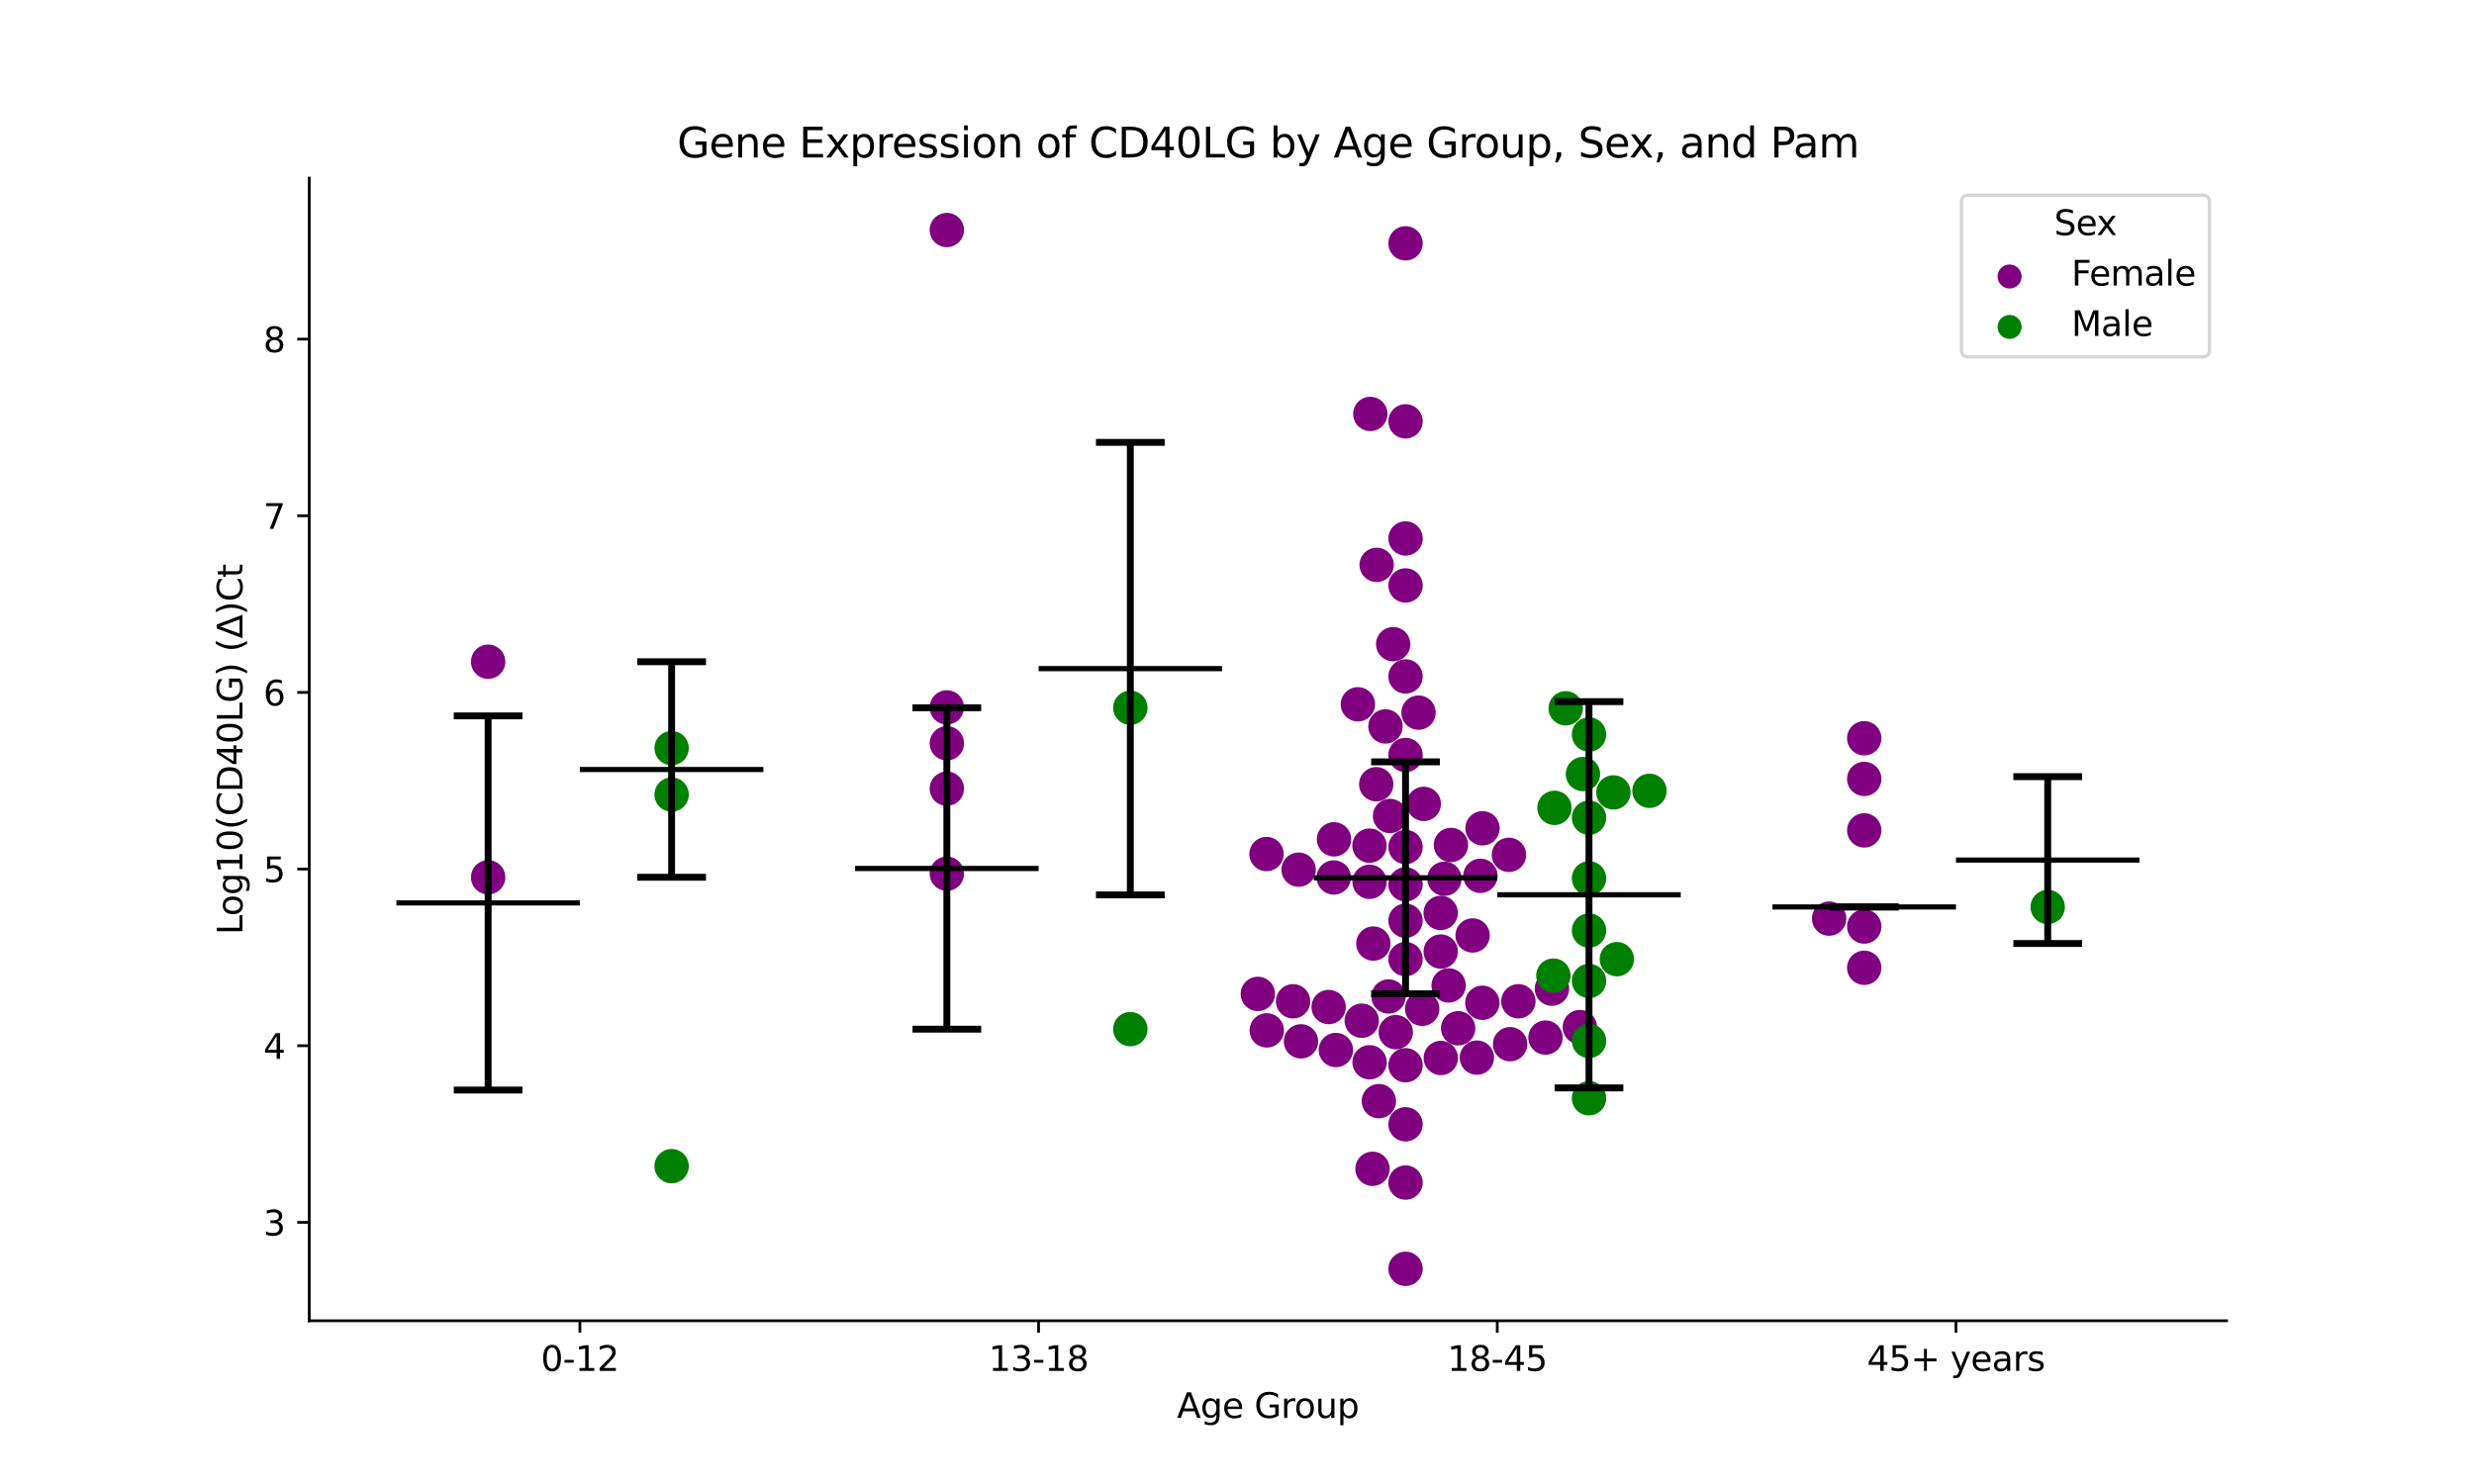 <?xml version="1.0" encoding="utf-8" standalone="no"?>
<!DOCTYPE svg PUBLIC "-//W3C//DTD SVG 1.1//EN"
  "http://www.w3.org/Graphics/SVG/1.1/DTD/svg11.dtd">
<svg xmlns:xlink="http://www.w3.org/1999/xlink" width="720pt" height="432pt" viewBox="0 0 720 432" xmlns="http://www.w3.org/2000/svg" version="1.1">
 <defs>
  <style type="text/css">*{stroke-linejoin: round; stroke-linecap: butt}</style>
 </defs>
 <g id="figure_1">
  <g id="patch_1">
   <path d="M 0 432 
L 720 432 
L 720 0 
L 0 0 
z
" style="fill: #ffffff"/>
  </g>
  <g id="axes_1">
   <g id="patch_2">
    <path d="M 90 384.48 
L 648 384.48 
L 648 51.84 
L 90 51.84 
z
" style="fill: #ffffff"/>
   </g>
   <g id="PathCollection_1">
    <defs>
     <path id="C0_0_5f1a76d418" d="M 0 5 
C 1.326 5 2.598 4.473 3.536 3.536 
C 4.473 2.598 5 1.326 5 -0 
C 5 -1.326 4.473 -2.598 3.536 -3.536 
C 2.598 -4.473 1.326 -5 0 -5 
C -1.326 -5 -2.598 -4.473 -3.536 -3.536 
C -4.473 -2.598 -5 -1.326 -5 0 
C -5 1.326 -4.473 2.598 -3.536 3.536 
C -2.598 4.473 -1.326 5 0 5 
z
"/>
    </defs>
    <g clip-path="url(#p6e85961700)">
     <use xlink:href="#C0_0_5f1a76d418" x="142.062" y="192.63" style="fill: #800080"/>
    </g>
    <g clip-path="url(#p6e85961700)">
     <use xlink:href="#C0_0_5f1a76d418" x="142.062" y="255.381" style="fill: #800080"/>
    </g>
   </g>
   <g id="PathCollection_2">
    <defs>
     <path id="C1_0_29e6df5279" d="M 0 5 
C 1.326 5 2.598 4.473 3.536 3.536 
C 4.473 2.598 5 1.326 5 -0 
C 5 -1.326 4.473 -2.598 3.536 -3.536 
C 2.598 -4.473 1.326 -5 0 -5 
C -1.326 -5 -2.598 -4.473 -3.536 -3.536 
C -4.473 -2.598 -5 -1.326 -5 0 
C -5 1.326 -4.473 2.598 -3.536 3.536 
C -2.598 4.473 -1.326 5 0 5 
z
"/>
    </defs>
    <g clip-path="url(#p6e85961700)">
     <use xlink:href="#C1_0_29e6df5279" x="195.459" y="231.299" style="fill: #008000"/>
    </g>
    <g clip-path="url(#p6e85961700)">
     <use xlink:href="#C1_0_29e6df5279" x="195.459" y="217.782" style="fill: #008000"/>
    </g>
    <g clip-path="url(#p6e85961700)">
     <use xlink:href="#C1_0_29e6df5279" x="195.459" y="339.473" style="fill: #008000"/>
    </g>
   </g>
   <g id="PathCollection_3">
    <defs>
     <path id="C2_0_8ad16d6d60" d="M 0 5 
C 1.326 5 2.598 4.473 3.536 3.536 
C 4.473 2.598 5 1.326 5 -0 
C 5 -1.326 4.473 -2.598 3.536 -3.536 
C 2.598 -4.473 1.326 -5 0 -5 
C -1.326 -5 -2.598 -4.473 -3.536 -3.536 
C -4.473 -2.598 -5 -1.326 -5 0 
C -5 1.326 -4.473 2.598 -3.536 3.536 
C -2.598 4.473 -1.326 5 0 5 
z
"/>
    </defs>
    <g clip-path="url(#p6e85961700)">
     <use xlink:href="#C2_0_8ad16d6d60" x="275.555" y="254.341" style="fill: #800080"/>
    </g>
    <g clip-path="url(#p6e85961700)">
     <use xlink:href="#C2_0_8ad16d6d60" x="275.555" y="66.96" style="fill: #800080"/>
    </g>
    <g clip-path="url(#p6e85961700)">
     <use xlink:href="#C2_0_8ad16d6d60" x="275.555" y="229.586" style="fill: #800080"/>
    </g>
    <g clip-path="url(#p6e85961700)">
     <use xlink:href="#C2_0_8ad16d6d60" x="275.555" y="205.928" style="fill: #800080"/>
    </g>
    <g clip-path="url(#p6e85961700)">
     <use xlink:href="#C2_0_8ad16d6d60" x="275.555" y="216.376" style="fill: #800080"/>
    </g>
   </g>
   <g id="PathCollection_4">
    <defs>
     <path id="C3_0_963f8a1f25" d="M 0 5 
C 1.326 5 2.598 4.473 3.536 3.536 
C 4.473 2.598 5 1.326 5 -0 
C 5 -1.326 4.473 -2.598 3.536 -3.536 
C 2.598 -4.473 1.326 -5 0 -5 
C -1.326 -5 -2.598 -4.473 -3.536 -3.536 
C -4.473 -2.598 -5 -1.326 -5 0 
C -5 1.326 -4.473 2.598 -3.536 3.536 
C -2.598 4.473 -1.326 5 0 5 
z
"/>
    </defs>
    <g clip-path="url(#p6e85961700)">
     <use xlink:href="#C3_0_963f8a1f25" x="328.952" y="299.59" style="fill: #008000"/>
    </g>
    <g clip-path="url(#p6e85961700)">
     <use xlink:href="#C3_0_963f8a1f25" x="328.952" y="206.039" style="fill: #008000"/>
    </g>
   </g>
   <g id="PathCollection_5">
    <defs>
     <path id="C4_0_b03c6817f3" d="M 0 5 
C 1.326 5 2.598 4.473 3.536 3.536 
C 4.473 2.598 5 1.326 5 -0 
C 5 -1.326 4.473 -2.598 3.536 -3.536 
C 2.598 -4.473 1.326 -5 0 -5 
C -1.326 -5 -2.598 -4.473 -3.536 -3.536 
C -4.473 -2.598 -5 -1.326 -5 0 
C -5 1.326 -4.473 2.598 -3.536 3.536 
C -2.598 4.473 -1.326 5 0 5 
z
"/>
    </defs>
    <g clip-path="url(#p6e85961700)">
     <use xlink:href="#C4_0_b03c6817f3" x="419.293" y="277.003" style="fill: #800080"/>
    </g>
    <g clip-path="url(#p6e85961700)">
     <use xlink:href="#C4_0_b03c6817f3" x="441.888" y="291.477" style="fill: #800080"/>
    </g>
    <g clip-path="url(#p6e85961700)">
     <use xlink:href="#C4_0_b03c6817f3" x="398.577" y="256.7" style="fill: #800080"/>
    </g>
    <g clip-path="url(#p6e85961700)">
     <use xlink:href="#C4_0_b03c6817f3" x="376.318" y="291.479" style="fill: #800080"/>
    </g>
    <g clip-path="url(#p6e85961700)">
     <use xlink:href="#C4_0_b03c6817f3" x="409.048" y="268.018" style="fill: #800080"/>
    </g>
    <g clip-path="url(#p6e85961700)">
     <use xlink:href="#C4_0_b03c6817f3" x="400.522" y="228.295" style="fill: #800080"/>
    </g>
    <g clip-path="url(#p6e85961700)">
     <use xlink:href="#C4_0_b03c6817f3" x="419.275" y="265.752" style="fill: #800080"/>
    </g>
    <g clip-path="url(#p6e85961700)">
     <use xlink:href="#C4_0_b03c6817f3" x="368.586" y="248.611" style="fill: #800080"/>
    </g>
    <g clip-path="url(#p6e85961700)">
     <use xlink:href="#C4_0_b03c6817f3" x="409.048" y="257.443" style="fill: #800080"/>
    </g>
    <g clip-path="url(#p6e85961700)">
     <use xlink:href="#C4_0_b03c6817f3" x="386.67" y="293.153" style="fill: #800080"/>
    </g>
    <g clip-path="url(#p6e85961700)">
     <use xlink:href="#C4_0_b03c6817f3" x="409.048" y="70.84" style="fill: #800080"/>
    </g>
    <g clip-path="url(#p6e85961700)">
     <use xlink:href="#C4_0_b03c6817f3" x="398.556" y="246.165" style="fill: #800080"/>
    </g>
    <g clip-path="url(#p6e85961700)">
     <use xlink:href="#C4_0_b03c6817f3" x="405.454" y="187.521" style="fill: #800080"/>
    </g>
    <g clip-path="url(#p6e85961700)">
     <use xlink:href="#C4_0_b03c6817f3" x="403.214" y="211.469" style="fill: #800080"/>
    </g>
    <g clip-path="url(#p6e85961700)">
     <use xlink:href="#C4_0_b03c6817f3" x="430.832" y="254.962" style="fill: #800080"/>
    </g>
    <g clip-path="url(#p6e85961700)">
     <use xlink:href="#C4_0_b03c6817f3" x="409.048" y="196.917" style="fill: #800080"/>
    </g>
    <g clip-path="url(#p6e85961700)">
     <use xlink:href="#C4_0_b03c6817f3" x="377.935" y="253.162" style="fill: #800080"/>
    </g>
    <g clip-path="url(#p6e85961700)">
     <use xlink:href="#C4_0_b03c6817f3" x="395.186" y="205.023" style="fill: #800080"/>
    </g>
    <g clip-path="url(#p6e85961700)">
     <use xlink:href="#C4_0_b03c6817f3" x="431.449" y="241.121" style="fill: #800080"/>
    </g>
    <g clip-path="url(#p6e85961700)">
     <use xlink:href="#C4_0_b03c6817f3" x="388.235" y="244.328" style="fill: #800080"/>
    </g>
    <g clip-path="url(#p6e85961700)">
     <use xlink:href="#C4_0_b03c6817f3" x="422.267" y="245.971" style="fill: #800080"/>
    </g>
    <g clip-path="url(#p6e85961700)">
     <use xlink:href="#C4_0_b03c6817f3" x="409.048" y="170.431" style="fill: #800080"/>
    </g>
    <g clip-path="url(#p6e85961700)">
     <use xlink:href="#C4_0_b03c6817f3" x="409.048" y="156.743" style="fill: #800080"/>
    </g>
    <g clip-path="url(#p6e85961700)">
     <use xlink:href="#C4_0_b03c6817f3" x="409.048" y="279.195" style="fill: #800080"/>
    </g>
    <g clip-path="url(#p6e85961700)">
     <use xlink:href="#C4_0_b03c6817f3" x="451.655" y="287.806" style="fill: #800080"/>
    </g>
    <g clip-path="url(#p6e85961700)">
     <use xlink:href="#C4_0_b03c6817f3" x="409.048" y="122.658" style="fill: #800080"/>
    </g>
    <g clip-path="url(#p6e85961700)">
     <use xlink:href="#C4_0_b03c6817f3" x="400.644" y="164.436" style="fill: #800080"/>
    </g>
    <g clip-path="url(#p6e85961700)">
     <use xlink:href="#C4_0_b03c6817f3" x="398.796" y="120.497" style="fill: #800080"/>
    </g>
    <g clip-path="url(#p6e85961700)">
     <use xlink:href="#C4_0_b03c6817f3" x="399.679" y="274.679" style="fill: #800080"/>
    </g>
    <g clip-path="url(#p6e85961700)">
     <use xlink:href="#C4_0_b03c6817f3" x="428.566" y="272.313" style="fill: #800080"/>
    </g>
    <g clip-path="url(#p6e85961700)">
     <use xlink:href="#C4_0_b03c6817f3" x="366.063" y="289.332" style="fill: #800080"/>
    </g>
    <g clip-path="url(#p6e85961700)">
     <use xlink:href="#C4_0_b03c6817f3" x="398.587" y="309.23" style="fill: #800080"/>
    </g>
    <g clip-path="url(#p6e85961700)">
     <use xlink:href="#C4_0_b03c6817f3" x="388.775" y="305.669" style="fill: #800080"/>
    </g>
    <g clip-path="url(#p6e85961700)">
     <use xlink:href="#C4_0_b03c6817f3" x="414.36" y="234.015" style="fill: #800080"/>
    </g>
    <g clip-path="url(#p6e85961700)">
     <use xlink:href="#C4_0_b03c6817f3" x="431.398" y="291.91" style="fill: #800080"/>
    </g>
    <g clip-path="url(#p6e85961700)">
     <use xlink:href="#C4_0_b03c6817f3" x="439.477" y="303.971" style="fill: #800080"/>
    </g>
    <g clip-path="url(#p6e85961700)">
     <use xlink:href="#C4_0_b03c6817f3" x="404.095" y="290.081" style="fill: #800080"/>
    </g>
    <g clip-path="url(#p6e85961700)">
     <use xlink:href="#C4_0_b03c6817f3" x="409.048" y="219.783" style="fill: #800080"/>
    </g>
    <g clip-path="url(#p6e85961700)">
     <use xlink:href="#C4_0_b03c6817f3" x="449.781" y="302.049" style="fill: #800080"/>
    </g>
    <g clip-path="url(#p6e85961700)">
     <use xlink:href="#C4_0_b03c6817f3" x="459.778" y="298.992" style="fill: #800080"/>
    </g>
    <g clip-path="url(#p6e85961700)">
     <use xlink:href="#C4_0_b03c6817f3" x="396.302" y="297.134" style="fill: #800080"/>
    </g>
    <g clip-path="url(#p6e85961700)">
     <use xlink:href="#C4_0_b03c6817f3" x="409.048" y="246.565" style="fill: #800080"/>
    </g>
    <g clip-path="url(#p6e85961700)">
     <use xlink:href="#C4_0_b03c6817f3" x="439.14" y="248.848" style="fill: #800080"/>
    </g>
    <g clip-path="url(#p6e85961700)">
     <use xlink:href="#C4_0_b03c6817f3" x="388.162" y="255.427" style="fill: #800080"/>
    </g>
    <g clip-path="url(#p6e85961700)">
     <use xlink:href="#C4_0_b03c6817f3" x="420.369" y="255.806" style="fill: #800080"/>
    </g>
    <g clip-path="url(#p6e85961700)">
     <use xlink:href="#C4_0_b03c6817f3" x="401.29" y="320.549" style="fill: #800080"/>
    </g>
    <g clip-path="url(#p6e85961700)">
     <use xlink:href="#C4_0_b03c6817f3" x="413.898" y="293.663" style="fill: #800080"/>
    </g>
    <g clip-path="url(#p6e85961700)">
     <use xlink:href="#C4_0_b03c6817f3" x="404.533" y="237.537" style="fill: #800080"/>
    </g>
    <g clip-path="url(#p6e85961700)">
     <use xlink:href="#C4_0_b03c6817f3" x="378.615" y="303.146" style="fill: #800080"/>
    </g>
    <g clip-path="url(#p6e85961700)">
     <use xlink:href="#C4_0_b03c6817f3" x="409.048" y="344.249" style="fill: #800080"/>
    </g>
    <g clip-path="url(#p6e85961700)">
     <use xlink:href="#C4_0_b03c6817f3" x="368.665" y="299.952" style="fill: #800080"/>
    </g>
    <g clip-path="url(#p6e85961700)">
     <use xlink:href="#C4_0_b03c6817f3" x="421.595" y="286.862" style="fill: #800080"/>
    </g>
    <g clip-path="url(#p6e85961700)">
     <use xlink:href="#C4_0_b03c6817f3" x="412.828" y="207.449" style="fill: #800080"/>
    </g>
    <g clip-path="url(#p6e85961700)">
     <use xlink:href="#C4_0_b03c6817f3" x="409.048" y="310.092" style="fill: #800080"/>
    </g>
    <g clip-path="url(#p6e85961700)">
     <use xlink:href="#C4_0_b03c6817f3" x="424.36" y="299.331" style="fill: #800080"/>
    </g>
    <g clip-path="url(#p6e85961700)">
     <use xlink:href="#C4_0_b03c6817f3" x="409.048" y="369.36" style="fill: #800080"/>
    </g>
    <g clip-path="url(#p6e85961700)">
     <use xlink:href="#C4_0_b03c6817f3" x="409.048" y="327.288" style="fill: #800080"/>
    </g>
    <g clip-path="url(#p6e85961700)">
     <use xlink:href="#C4_0_b03c6817f3" x="419.312" y="307.983" style="fill: #800080"/>
    </g>
    <g clip-path="url(#p6e85961700)">
     <use xlink:href="#C4_0_b03c6817f3" x="399.426" y="340.247" style="fill: #800080"/>
    </g>
    <g clip-path="url(#p6e85961700)">
     <use xlink:href="#C4_0_b03c6817f3" x="406.202" y="300.466" style="fill: #800080"/>
    </g>
    <g clip-path="url(#p6e85961700)">
     <use xlink:href="#C4_0_b03c6817f3" x="429.811" y="307.878" style="fill: #800080"/>
    </g>
   </g>
   <g id="PathCollection_6">
    <defs>
     <path id="C5_0_51f1de6d00" d="M 0 5 
C 1.326 5 2.598 4.473 3.536 3.536 
C 4.473 2.598 5 1.326 5 -0 
C 5 -1.326 4.473 -2.598 3.536 -3.536 
C 2.598 -4.473 1.326 -5 0 -5 
C -1.326 -5 -2.598 -4.473 -3.536 -3.536 
C -4.473 -2.598 -5 -1.326 -5 0 
C -5 1.326 -4.473 2.598 -3.536 3.536 
C -2.598 4.473 -1.326 5 0 5 
z
"/>
    </defs>
    <g clip-path="url(#p6e85961700)">
     <use xlink:href="#C5_0_51f1de6d00" x="462.445" y="303.019" style="fill: #008000"/>
    </g>
    <g clip-path="url(#p6e85961700)">
     <use xlink:href="#C5_0_51f1de6d00" x="455.656" y="206.186" style="fill: #008000"/>
    </g>
    <g clip-path="url(#p6e85961700)">
     <use xlink:href="#C5_0_51f1de6d00" x="462.445" y="285.57" style="fill: #008000"/>
    </g>
    <g clip-path="url(#p6e85961700)">
     <use xlink:href="#C5_0_51f1de6d00" x="480.04" y="230.208" style="fill: #008000"/>
    </g>
    <g clip-path="url(#p6e85961700)">
     <use xlink:href="#C5_0_51f1de6d00" x="462.445" y="270.879" style="fill: #008000"/>
    </g>
    <g clip-path="url(#p6e85961700)">
     <use xlink:href="#C5_0_51f1de6d00" x="452.386" y="235.169" style="fill: #008000"/>
    </g>
    <g clip-path="url(#p6e85961700)">
     <use xlink:href="#C5_0_51f1de6d00" x="460.677" y="225.331" style="fill: #008000"/>
    </g>
    <g clip-path="url(#p6e85961700)">
     <use xlink:href="#C5_0_51f1de6d00" x="462.445" y="238.038" style="fill: #008000"/>
    </g>
    <g clip-path="url(#p6e85961700)">
     <use xlink:href="#C5_0_51f1de6d00" x="462.445" y="213.814" style="fill: #008000"/>
    </g>
    <g clip-path="url(#p6e85961700)">
     <use xlink:href="#C5_0_51f1de6d00" x="462.445" y="319.713" style="fill: #008000"/>
    </g>
    <g clip-path="url(#p6e85961700)">
     <use xlink:href="#C5_0_51f1de6d00" x="470.552" y="279.214" style="fill: #008000"/>
    </g>
    <g clip-path="url(#p6e85961700)">
     <use xlink:href="#C5_0_51f1de6d00" x="452.076" y="283.997" style="fill: #008000"/>
    </g>
    <g clip-path="url(#p6e85961700)">
     <use xlink:href="#C5_0_51f1de6d00" x="462.445" y="255.682" style="fill: #008000"/>
    </g>
    <g clip-path="url(#p6e85961700)">
     <use xlink:href="#C5_0_51f1de6d00" x="469.551" y="230.676" style="fill: #008000"/>
    </g>
   </g>
   <g id="PathCollection_7">
    <defs>
     <path id="C6_0_77ced78465" d="M 0 5 
C 1.326 5 2.598 4.473 3.536 3.536 
C 4.473 2.598 5 1.326 5 -0 
C 5 -1.326 4.473 -2.598 3.536 -3.536 
C 2.598 -4.473 1.326 -5 0 -5 
C -1.326 -5 -2.598 -4.473 -3.536 -3.536 
C -4.473 -2.598 -5 -1.326 -5 0 
C -5 1.326 -4.473 2.598 -3.536 3.536 
C -2.598 4.473 -1.326 5 0 5 
z
"/>
    </defs>
    <g clip-path="url(#p6e85961700)">
     <use xlink:href="#C6_0_77ced78465" x="542.541" y="281.727" style="fill: #800080"/>
    </g>
    <g clip-path="url(#p6e85961700)">
     <use xlink:href="#C6_0_77ced78465" x="542.541" y="269.719" style="fill: #800080"/>
    </g>
    <g clip-path="url(#p6e85961700)">
     <use xlink:href="#C6_0_77ced78465" x="532.324" y="267.41" style="fill: #800080"/>
    </g>
    <g clip-path="url(#p6e85961700)">
     <use xlink:href="#C6_0_77ced78465" x="542.541" y="241.726" style="fill: #800080"/>
    </g>
    <g clip-path="url(#p6e85961700)">
     <use xlink:href="#C6_0_77ced78465" x="542.541" y="214.913" style="fill: #800080"/>
    </g>
    <g clip-path="url(#p6e85961700)">
     <use xlink:href="#C6_0_77ced78465" x="542.541" y="226.747" style="fill: #800080"/>
    </g>
   </g>
   <g id="PathCollection_8">
    <defs>
     <path id="m35786d933a" d="M 0 5 
C 1.326 5 2.598 4.473 3.536 3.536 
C 4.473 2.598 5 1.326 5 0 
C 5 -1.326 4.473 -2.598 3.536 -3.536 
C 2.598 -4.473 1.326 -5 0 -5 
C -1.326 -5 -2.598 -4.473 -3.536 -3.536 
C -4.473 -2.598 -5 -1.326 -5 0 
C -5 1.326 -4.473 2.598 -3.536 3.536 
C -2.598 4.473 -1.326 5 0 5 
z
"/>
    </defs>
    <g clip-path="url(#p6e85961700)">
     <use xlink:href="#m35786d933a" x="595.938" y="264.025" style="fill: #008000"/>
    </g>
   </g>
   <g id="PathCollection_9"/>
   <g id="PathCollection_10"/>
   <g id="matplotlib.axis_1">
    <g id="xtick_1">
     <g id="line2d_1">
      <defs>
       <path id="mdaca49e569" d="M 0 0 
L 0 3.5 
" style="stroke: #000000; stroke-width: 0.8"/>
      </defs>
      <g>
       <use xlink:href="#mdaca49e569" x="168.761" y="384.48" style="stroke: #000000; stroke-width: 0.8"/>
      </g>
     </g>
     <g id="text_1">
      <!-- 0-12 -->
      <g transform="translate(157.413 399.078) scale(0.1 -0.1)">
       <defs>
        <path id="DejaVuSans-30" d="M 2034 4250 
Q 1547 4250 1301 3770 
Q 1056 3291 1056 2328 
Q 1056 1369 1301 889 
Q 1547 409 2034 409 
Q 2525 409 2770 889 
Q 3016 1369 3016 2328 
Q 3016 3291 2770 3770 
Q 2525 4250 2034 4250 
z
M 2034 4750 
Q 2819 4750 3233 4129 
Q 3647 3509 3647 2328 
Q 3647 1150 3233 529 
Q 2819 -91 2034 -91 
Q 1250 -91 836 529 
Q 422 1150 422 2328 
Q 422 3509 836 4129 
Q 1250 4750 2034 4750 
z
" transform="scale(0.016)"/>
        <path id="DejaVuSans-2d" d="M 313 2009 
L 1997 2009 
L 1997 1497 
L 313 1497 
L 313 2009 
z
" transform="scale(0.016)"/>
        <path id="DejaVuSans-31" d="M 794 531 
L 1825 531 
L 1825 4091 
L 703 3866 
L 703 4441 
L 1819 4666 
L 2450 4666 
L 2450 531 
L 3481 531 
L 3481 0 
L 794 0 
L 794 531 
z
" transform="scale(0.016)"/>
        <path id="DejaVuSans-32" d="M 1228 531 
L 3431 531 
L 3431 0 
L 469 0 
L 469 531 
Q 828 903 1448 1529 
Q 2069 2156 2228 2338 
Q 2531 2678 2651 2914 
Q 2772 3150 2772 3378 
Q 2772 3750 2511 3984 
Q 2250 4219 1831 4219 
Q 1534 4219 1204 4116 
Q 875 4013 500 3803 
L 500 4441 
Q 881 4594 1212 4672 
Q 1544 4750 1819 4750 
Q 2544 4750 2975 4387 
Q 3406 4025 3406 3419 
Q 3406 3131 3298 2873 
Q 3191 2616 2906 2266 
Q 2828 2175 2409 1742 
Q 1991 1309 1228 531 
z
" transform="scale(0.016)"/>
       </defs>
       <use xlink:href="#DejaVuSans-30"/>
       <use xlink:href="#DejaVuSans-2d" x="63.623"/>
       <use xlink:href="#DejaVuSans-31" x="99.707"/>
       <use xlink:href="#DejaVuSans-32" x="163.33"/>
      </g>
     </g>
    </g>
    <g id="xtick_2">
     <g id="line2d_2">
      <g>
       <use xlink:href="#mdaca49e569" x="302.254" y="384.48" style="stroke: #000000; stroke-width: 0.8"/>
      </g>
     </g>
     <g id="text_2">
      <!-- 13-18 -->
      <g transform="translate(287.725 399.078) scale(0.1 -0.1)">
       <defs>
        <path id="DejaVuSans-33" d="M 2597 2516 
Q 3050 2419 3304 2112 
Q 3559 1806 3559 1356 
Q 3559 666 3084 287 
Q 2609 -91 1734 -91 
Q 1441 -91 1130 -33 
Q 819 25 488 141 
L 488 750 
Q 750 597 1062 519 
Q 1375 441 1716 441 
Q 2309 441 2620 675 
Q 2931 909 2931 1356 
Q 2931 1769 2642 2001 
Q 2353 2234 1838 2234 
L 1294 2234 
L 1294 2753 
L 1863 2753 
Q 2328 2753 2575 2939 
Q 2822 3125 2822 3475 
Q 2822 3834 2567 4026 
Q 2313 4219 1838 4219 
Q 1578 4219 1281 4162 
Q 984 4106 628 3988 
L 628 4550 
Q 988 4650 1302 4700 
Q 1616 4750 1894 4750 
Q 2613 4750 3031 4423 
Q 3450 4097 3450 3541 
Q 3450 3153 3228 2886 
Q 3006 2619 2597 2516 
z
" transform="scale(0.016)"/>
        <path id="DejaVuSans-38" d="M 2034 2216 
Q 1584 2216 1326 1975 
Q 1069 1734 1069 1313 
Q 1069 891 1326 650 
Q 1584 409 2034 409 
Q 2484 409 2743 651 
Q 3003 894 3003 1313 
Q 3003 1734 2745 1975 
Q 2488 2216 2034 2216 
z
M 1403 2484 
Q 997 2584 770 2862 
Q 544 3141 544 3541 
Q 544 4100 942 4425 
Q 1341 4750 2034 4750 
Q 2731 4750 3128 4425 
Q 3525 4100 3525 3541 
Q 3525 3141 3298 2862 
Q 3072 2584 2669 2484 
Q 3125 2378 3379 2068 
Q 3634 1759 3634 1313 
Q 3634 634 3220 271 
Q 2806 -91 2034 -91 
Q 1263 -91 848 271 
Q 434 634 434 1313 
Q 434 1759 690 2068 
Q 947 2378 1403 2484 
z
M 1172 3481 
Q 1172 3119 1398 2916 
Q 1625 2713 2034 2713 
Q 2441 2713 2670 2916 
Q 2900 3119 2900 3481 
Q 2900 3844 2670 4047 
Q 2441 4250 2034 4250 
Q 1625 4250 1398 4047 
Q 1172 3844 1172 3481 
z
" transform="scale(0.016)"/>
       </defs>
       <use xlink:href="#DejaVuSans-31"/>
       <use xlink:href="#DejaVuSans-33" x="63.623"/>
       <use xlink:href="#DejaVuSans-2d" x="127.246"/>
       <use xlink:href="#DejaVuSans-31" x="163.33"/>
       <use xlink:href="#DejaVuSans-38" x="226.953"/>
      </g>
     </g>
    </g>
    <g id="xtick_3">
     <g id="line2d_3">
      <g>
       <use xlink:href="#mdaca49e569" x="435.746" y="384.48" style="stroke: #000000; stroke-width: 0.8"/>
      </g>
     </g>
     <g id="text_3">
      <!-- 18-45 -->
      <g transform="translate(421.218 399.078) scale(0.1 -0.1)">
       <defs>
        <path id="DejaVuSans-34" d="M 2419 4116 
L 825 1625 
L 2419 1625 
L 2419 4116 
z
M 2253 4666 
L 3047 4666 
L 3047 1625 
L 3713 1625 
L 3713 1100 
L 3047 1100 
L 3047 0 
L 2419 0 
L 2419 1100 
L 313 1100 
L 313 1709 
L 2253 4666 
z
" transform="scale(0.016)"/>
        <path id="DejaVuSans-35" d="M 691 4666 
L 3169 4666 
L 3169 4134 
L 1269 4134 
L 1269 2991 
Q 1406 3038 1543 3061 
Q 1681 3084 1819 3084 
Q 2600 3084 3056 2656 
Q 3513 2228 3513 1497 
Q 3513 744 3044 326 
Q 2575 -91 1722 -91 
Q 1428 -91 1123 -41 
Q 819 9 494 109 
L 494 744 
Q 775 591 1075 516 
Q 1375 441 1709 441 
Q 2250 441 2565 725 
Q 2881 1009 2881 1497 
Q 2881 1984 2565 2268 
Q 2250 2553 1709 2553 
Q 1456 2553 1204 2497 
Q 953 2441 691 2322 
L 691 4666 
z
" transform="scale(0.016)"/>
       </defs>
       <use xlink:href="#DejaVuSans-31"/>
       <use xlink:href="#DejaVuSans-38" x="63.623"/>
       <use xlink:href="#DejaVuSans-2d" x="127.246"/>
       <use xlink:href="#DejaVuSans-34" x="163.33"/>
       <use xlink:href="#DejaVuSans-35" x="226.953"/>
      </g>
     </g>
    </g>
    <g id="xtick_4">
     <g id="line2d_4">
      <g>
       <use xlink:href="#mdaca49e569" x="569.239" y="384.48" style="stroke: #000000; stroke-width: 0.8"/>
      </g>
     </g>
     <g id="text_4">
      <!-- 45+ years -->
      <g transform="translate(543.338 399.078) scale(0.1 -0.1)">
       <defs>
        <path id="DejaVuSans-2b" d="M 2944 4013 
L 2944 2272 
L 4684 2272 
L 4684 1741 
L 2944 1741 
L 2944 0 
L 2419 0 
L 2419 1741 
L 678 1741 
L 678 2272 
L 2419 2272 
L 2419 4013 
L 2944 4013 
z
" transform="scale(0.016)"/>
        <path id="DejaVuSans-20" transform="scale(0.016)"/>
        <path id="DejaVuSans-79" d="M 2059 -325 
Q 1816 -950 1584 -1140 
Q 1353 -1331 966 -1331 
L 506 -1331 
L 506 -850 
L 844 -850 
Q 1081 -850 1212 -737 
Q 1344 -625 1503 -206 
L 1606 56 
L 191 3500 
L 800 3500 
L 1894 763 
L 2988 3500 
L 3597 3500 
L 2059 -325 
z
" transform="scale(0.016)"/>
        <path id="DejaVuSans-65" d="M 3597 1894 
L 3597 1613 
L 953 1613 
Q 991 1019 1311 708 
Q 1631 397 2203 397 
Q 2534 397 2845 478 
Q 3156 559 3463 722 
L 3463 178 
Q 3153 47 2828 -22 
Q 2503 -91 2169 -91 
Q 1331 -91 842 396 
Q 353 884 353 1716 
Q 353 2575 817 3079 
Q 1281 3584 2069 3584 
Q 2775 3584 3186 3129 
Q 3597 2675 3597 1894 
z
M 3022 2063 
Q 3016 2534 2758 2815 
Q 2500 3097 2075 3097 
Q 1594 3097 1305 2825 
Q 1016 2553 972 2059 
L 3022 2063 
z
" transform="scale(0.016)"/>
        <path id="DejaVuSans-61" d="M 2194 1759 
Q 1497 1759 1228 1600 
Q 959 1441 959 1056 
Q 959 750 1161 570 
Q 1363 391 1709 391 
Q 2188 391 2477 730 
Q 2766 1069 2766 1631 
L 2766 1759 
L 2194 1759 
z
M 3341 1997 
L 3341 0 
L 2766 0 
L 2766 531 
Q 2569 213 2275 61 
Q 1981 -91 1556 -91 
Q 1019 -91 701 211 
Q 384 513 384 1019 
Q 384 1609 779 1909 
Q 1175 2209 1959 2209 
L 2766 2209 
L 2766 2266 
Q 2766 2663 2505 2880 
Q 2244 3097 1772 3097 
Q 1472 3097 1187 3025 
Q 903 2953 641 2809 
L 641 3341 
Q 956 3463 1253 3523 
Q 1550 3584 1831 3584 
Q 2591 3584 2966 3190 
Q 3341 2797 3341 1997 
z
" transform="scale(0.016)"/>
        <path id="DejaVuSans-72" d="M 2631 2963 
Q 2534 3019 2420 3045 
Q 2306 3072 2169 3072 
Q 1681 3072 1420 2755 
Q 1159 2438 1159 1844 
L 1159 0 
L 581 0 
L 581 3500 
L 1159 3500 
L 1159 2956 
Q 1341 3275 1631 3429 
Q 1922 3584 2338 3584 
Q 2397 3584 2469 3576 
Q 2541 3569 2628 3553 
L 2631 2963 
z
" transform="scale(0.016)"/>
        <path id="DejaVuSans-73" d="M 2834 3397 
L 2834 2853 
Q 2591 2978 2328 3040 
Q 2066 3103 1784 3103 
Q 1356 3103 1142 2972 
Q 928 2841 928 2578 
Q 928 2378 1081 2264 
Q 1234 2150 1697 2047 
L 1894 2003 
Q 2506 1872 2764 1633 
Q 3022 1394 3022 966 
Q 3022 478 2636 193 
Q 2250 -91 1575 -91 
Q 1294 -91 989 -36 
Q 684 19 347 128 
L 347 722 
Q 666 556 975 473 
Q 1284 391 1588 391 
Q 1994 391 2212 530 
Q 2431 669 2431 922 
Q 2431 1156 2273 1281 
Q 2116 1406 1581 1522 
L 1381 1569 
Q 847 1681 609 1914 
Q 372 2147 372 2553 
Q 372 3047 722 3315 
Q 1072 3584 1716 3584 
Q 2034 3584 2315 3537 
Q 2597 3491 2834 3397 
z
" transform="scale(0.016)"/>
       </defs>
       <use xlink:href="#DejaVuSans-34"/>
       <use xlink:href="#DejaVuSans-35" x="63.623"/>
       <use xlink:href="#DejaVuSans-2b" x="127.246"/>
       <use xlink:href="#DejaVuSans-20" x="211.035"/>
       <use xlink:href="#DejaVuSans-79" x="242.822"/>
       <use xlink:href="#DejaVuSans-65" x="302.002"/>
       <use xlink:href="#DejaVuSans-61" x="363.525"/>
       <use xlink:href="#DejaVuSans-72" x="424.805"/>
       <use xlink:href="#DejaVuSans-73" x="465.918"/>
      </g>
     </g>
    </g>
    <g id="text_5">
     <!-- Age Group -->
     <g transform="translate(342.52 412.757) scale(0.1 -0.1)">
      <defs>
       <path id="DejaVuSans-41" d="M 2188 4044 
L 1331 1722 
L 3047 1722 
L 2188 4044 
z
M 1831 4666 
L 2547 4666 
L 4325 0 
L 3669 0 
L 3244 1197 
L 1141 1197 
L 716 0 
L 50 0 
L 1831 4666 
z
" transform="scale(0.016)"/>
       <path id="DejaVuSans-67" d="M 2906 1791 
Q 2906 2416 2648 2759 
Q 2391 3103 1925 3103 
Q 1463 3103 1205 2759 
Q 947 2416 947 1791 
Q 947 1169 1205 825 
Q 1463 481 1925 481 
Q 2391 481 2648 825 
Q 2906 1169 2906 1791 
z
M 3481 434 
Q 3481 -459 3084 -895 
Q 2688 -1331 1869 -1331 
Q 1566 -1331 1297 -1286 
Q 1028 -1241 775 -1147 
L 775 -588 
Q 1028 -725 1275 -790 
Q 1522 -856 1778 -856 
Q 2344 -856 2625 -561 
Q 2906 -266 2906 331 
L 2906 616 
Q 2728 306 2450 153 
Q 2172 0 1784 0 
Q 1141 0 747 490 
Q 353 981 353 1791 
Q 353 2603 747 3093 
Q 1141 3584 1784 3584 
Q 2172 3584 2450 3431 
Q 2728 3278 2906 2969 
L 2906 3500 
L 3481 3500 
L 3481 434 
z
" transform="scale(0.016)"/>
       <path id="DejaVuSans-47" d="M 3809 666 
L 3809 1919 
L 2778 1919 
L 2778 2438 
L 4434 2438 
L 4434 434 
Q 4069 175 3628 42 
Q 3188 -91 2688 -91 
Q 1594 -91 976 548 
Q 359 1188 359 2328 
Q 359 3472 976 4111 
Q 1594 4750 2688 4750 
Q 3144 4750 3555 4637 
Q 3966 4525 4313 4306 
L 4313 3634 
Q 3963 3931 3569 4081 
Q 3175 4231 2741 4231 
Q 1884 4231 1454 3753 
Q 1025 3275 1025 2328 
Q 1025 1384 1454 906 
Q 1884 428 2741 428 
Q 3075 428 3337 486 
Q 3600 544 3809 666 
z
" transform="scale(0.016)"/>
       <path id="DejaVuSans-6f" d="M 1959 3097 
Q 1497 3097 1228 2736 
Q 959 2375 959 1747 
Q 959 1119 1226 758 
Q 1494 397 1959 397 
Q 2419 397 2687 759 
Q 2956 1122 2956 1747 
Q 2956 2369 2687 2733 
Q 2419 3097 1959 3097 
z
M 1959 3584 
Q 2709 3584 3137 3096 
Q 3566 2609 3566 1747 
Q 3566 888 3137 398 
Q 2709 -91 1959 -91 
Q 1206 -91 779 398 
Q 353 888 353 1747 
Q 353 2609 779 3096 
Q 1206 3584 1959 3584 
z
" transform="scale(0.016)"/>
       <path id="DejaVuSans-75" d="M 544 1381 
L 544 3500 
L 1119 3500 
L 1119 1403 
Q 1119 906 1312 657 
Q 1506 409 1894 409 
Q 2359 409 2629 706 
Q 2900 1003 2900 1516 
L 2900 3500 
L 3475 3500 
L 3475 0 
L 2900 0 
L 2900 538 
Q 2691 219 2414 64 
Q 2138 -91 1772 -91 
Q 1169 -91 856 284 
Q 544 659 544 1381 
z
M 1991 3584 
L 1991 3584 
z
" transform="scale(0.016)"/>
       <path id="DejaVuSans-70" d="M 1159 525 
L 1159 -1331 
L 581 -1331 
L 581 3500 
L 1159 3500 
L 1159 2969 
Q 1341 3281 1617 3432 
Q 1894 3584 2278 3584 
Q 2916 3584 3314 3078 
Q 3713 2572 3713 1747 
Q 3713 922 3314 415 
Q 2916 -91 2278 -91 
Q 1894 -91 1617 61 
Q 1341 213 1159 525 
z
M 3116 1747 
Q 3116 2381 2855 2742 
Q 2594 3103 2138 3103 
Q 1681 3103 1420 2742 
Q 1159 2381 1159 1747 
Q 1159 1113 1420 752 
Q 1681 391 2138 391 
Q 2594 391 2855 752 
Q 3116 1113 3116 1747 
z
" transform="scale(0.016)"/>
      </defs>
      <use xlink:href="#DejaVuSans-41"/>
      <use xlink:href="#DejaVuSans-67" x="68.408"/>
      <use xlink:href="#DejaVuSans-65" x="131.885"/>
      <use xlink:href="#DejaVuSans-20" x="193.408"/>
      <use xlink:href="#DejaVuSans-47" x="225.195"/>
      <use xlink:href="#DejaVuSans-72" x="302.686"/>
      <use xlink:href="#DejaVuSans-6f" x="341.549"/>
      <use xlink:href="#DejaVuSans-75" x="402.73"/>
      <use xlink:href="#DejaVuSans-70" x="466.109"/>
     </g>
    </g>
   </g>
   <g id="matplotlib.axis_2">
    <g id="ytick_1">
     <g id="line2d_5">
      <defs>
       <path id="m3889d5ba38" d="M 0 0 
L -3.5 0 
" style="stroke: #000000; stroke-width: 0.8"/>
      </defs>
      <g>
       <use xlink:href="#m3889d5ba38" x="90" y="355.84" style="stroke: #000000; stroke-width: 0.8"/>
      </g>
     </g>
     <g id="text_6">
      <!-- 3 -->
      <g transform="translate(76.638 359.64) scale(0.1 -0.1)">
       <use xlink:href="#DejaVuSans-33"/>
      </g>
     </g>
    </g>
    <g id="ytick_2">
     <g id="line2d_6">
      <g>
       <use xlink:href="#m3889d5ba38" x="90" y="304.416" style="stroke: #000000; stroke-width: 0.8"/>
      </g>
     </g>
     <g id="text_7">
      <!-- 4 -->
      <g transform="translate(76.638 308.215) scale(0.1 -0.1)">
       <use xlink:href="#DejaVuSans-34"/>
      </g>
     </g>
    </g>
    <g id="ytick_3">
     <g id="line2d_7">
      <g>
       <use xlink:href="#m3889d5ba38" x="90" y="252.991" style="stroke: #000000; stroke-width: 0.8"/>
      </g>
     </g>
     <g id="text_8">
      <!-- 5 -->
      <g transform="translate(76.638 256.791) scale(0.1 -0.1)">
       <use xlink:href="#DejaVuSans-35"/>
      </g>
     </g>
    </g>
    <g id="ytick_4">
     <g id="line2d_8">
      <g>
       <use xlink:href="#m3889d5ba38" x="90" y="201.567" style="stroke: #000000; stroke-width: 0.8"/>
      </g>
     </g>
     <g id="text_9">
      <!-- 6 -->
      <g transform="translate(76.638 205.366) scale(0.1 -0.1)">
       <defs>
        <path id="DejaVuSans-36" d="M 2113 2584 
Q 1688 2584 1439 2293 
Q 1191 2003 1191 1497 
Q 1191 994 1439 701 
Q 1688 409 2113 409 
Q 2538 409 2786 701 
Q 3034 994 3034 1497 
Q 3034 2003 2786 2293 
Q 2538 2584 2113 2584 
z
M 3366 4563 
L 3366 3988 
Q 3128 4100 2886 4159 
Q 2644 4219 2406 4219 
Q 1781 4219 1451 3797 
Q 1122 3375 1075 2522 
Q 1259 2794 1537 2939 
Q 1816 3084 2150 3084 
Q 2853 3084 3261 2657 
Q 3669 2231 3669 1497 
Q 3669 778 3244 343 
Q 2819 -91 2113 -91 
Q 1303 -91 875 529 
Q 447 1150 447 2328 
Q 447 3434 972 4092 
Q 1497 4750 2381 4750 
Q 2619 4750 2861 4703 
Q 3103 4656 3366 4563 
z
" transform="scale(0.016)"/>
       </defs>
       <use xlink:href="#DejaVuSans-36"/>
      </g>
     </g>
    </g>
    <g id="ytick_5">
     <g id="line2d_9">
      <g>
       <use xlink:href="#m3889d5ba38" x="90" y="150.142" style="stroke: #000000; stroke-width: 0.8"/>
      </g>
     </g>
     <g id="text_10">
      <!-- 7 -->
      <g transform="translate(76.638 153.942) scale(0.1 -0.1)">
       <defs>
        <path id="DejaVuSans-37" d="M 525 4666 
L 3525 4666 
L 3525 4397 
L 1831 0 
L 1172 0 
L 2766 4134 
L 525 4134 
L 525 4666 
z
" transform="scale(0.016)"/>
       </defs>
       <use xlink:href="#DejaVuSans-37"/>
      </g>
     </g>
    </g>
    <g id="ytick_6">
     <g id="line2d_10">
      <g>
       <use xlink:href="#m3889d5ba38" x="90" y="98.718" style="stroke: #000000; stroke-width: 0.8"/>
      </g>
     </g>
     <g id="text_11">
      <!-- 8 -->
      <g transform="translate(76.638 102.517) scale(0.1 -0.1)">
       <use xlink:href="#DejaVuSans-38"/>
      </g>
     </g>
    </g>
    <g id="text_12">
     <!-- Log10(CD40LG) (Δ)Ct -->
     <g transform="translate(70.558 272.083) rotate(-90) scale(0.1 -0.1)">
      <defs>
       <path id="DejaVuSans-4c" d="M 628 4666 
L 1259 4666 
L 1259 531 
L 3531 531 
L 3531 0 
L 628 0 
L 628 4666 
z
" transform="scale(0.016)"/>
       <path id="DejaVuSans-28" d="M 1984 4856 
Q 1566 4138 1362 3434 
Q 1159 2731 1159 2009 
Q 1159 1288 1364 580 
Q 1569 -128 1984 -844 
L 1484 -844 
Q 1016 -109 783 600 
Q 550 1309 550 2009 
Q 550 2706 781 3412 
Q 1013 4119 1484 4856 
L 1984 4856 
z
" transform="scale(0.016)"/>
       <path id="DejaVuSans-43" d="M 4122 4306 
L 4122 3641 
Q 3803 3938 3442 4084 
Q 3081 4231 2675 4231 
Q 1875 4231 1450 3742 
Q 1025 3253 1025 2328 
Q 1025 1406 1450 917 
Q 1875 428 2675 428 
Q 3081 428 3442 575 
Q 3803 722 4122 1019 
L 4122 359 
Q 3791 134 3420 21 
Q 3050 -91 2638 -91 
Q 1578 -91 968 557 
Q 359 1206 359 2328 
Q 359 3453 968 4101 
Q 1578 4750 2638 4750 
Q 3056 4750 3426 4639 
Q 3797 4528 4122 4306 
z
" transform="scale(0.016)"/>
       <path id="DejaVuSans-44" d="M 1259 4147 
L 1259 519 
L 2022 519 
Q 2988 519 3436 956 
Q 3884 1394 3884 2338 
Q 3884 3275 3436 3711 
Q 2988 4147 2022 4147 
L 1259 4147 
z
M 628 4666 
L 1925 4666 
Q 3281 4666 3915 4102 
Q 4550 3538 4550 2338 
Q 4550 1131 3912 565 
Q 3275 0 1925 0 
L 628 0 
L 628 4666 
z
" transform="scale(0.016)"/>
       <path id="DejaVuSans-29" d="M 513 4856 
L 1013 4856 
Q 1481 4119 1714 3412 
Q 1947 2706 1947 2009 
Q 1947 1309 1714 600 
Q 1481 -109 1013 -844 
L 513 -844 
Q 928 -128 1133 580 
Q 1338 1288 1338 2009 
Q 1338 2731 1133 3434 
Q 928 4138 513 4856 
z
" transform="scale(0.016)"/>
       <path id="DejaVuSans-394" d="M 2188 4044 
L 906 525 
L 3472 525 
L 2188 4044 
z
M 50 0 
L 1831 4666 
L 2547 4666 
L 4325 0 
L 50 0 
z
" transform="scale(0.016)"/>
       <path id="DejaVuSans-74" d="M 1172 4494 
L 1172 3500 
L 2356 3500 
L 2356 3053 
L 1172 3053 
L 1172 1153 
Q 1172 725 1289 603 
Q 1406 481 1766 481 
L 2356 481 
L 2356 0 
L 1766 0 
Q 1100 0 847 248 
Q 594 497 594 1153 
L 594 3053 
L 172 3053 
L 172 3500 
L 594 3500 
L 594 4494 
L 1172 4494 
z
" transform="scale(0.016)"/>
      </defs>
      <use xlink:href="#DejaVuSans-4c"/>
      <use xlink:href="#DejaVuSans-6f" x="53.963"/>
      <use xlink:href="#DejaVuSans-67" x="115.145"/>
      <use xlink:href="#DejaVuSans-31" x="178.621"/>
      <use xlink:href="#DejaVuSans-30" x="242.244"/>
      <use xlink:href="#DejaVuSans-28" x="305.867"/>
      <use xlink:href="#DejaVuSans-43" x="344.881"/>
      <use xlink:href="#DejaVuSans-44" x="414.705"/>
      <use xlink:href="#DejaVuSans-34" x="491.707"/>
      <use xlink:href="#DejaVuSans-30" x="555.33"/>
      <use xlink:href="#DejaVuSans-4c" x="618.953"/>
      <use xlink:href="#DejaVuSans-47" x="674.666"/>
      <use xlink:href="#DejaVuSans-29" x="752.156"/>
      <use xlink:href="#DejaVuSans-20" x="791.17"/>
      <use xlink:href="#DejaVuSans-28" x="822.957"/>
      <use xlink:href="#DejaVuSans-394" x="861.971"/>
      <use xlink:href="#DejaVuSans-29" x="930.379"/>
      <use xlink:href="#DejaVuSans-43" x="969.393"/>
      <use xlink:href="#DejaVuSans-74" x="1039.217"/>
     </g>
    </g>
   </g>
   <g id="LineCollection_1">
    <path d="M 142.062 317.311 
L 142.062 208.391 
" clip-path="url(#p6e85961700)" style="fill: none; stroke: #000000; stroke-width: 2"/>
   </g>
   <g id="line2d_11">
    <defs>
     <path id="m9c8c2cfd61" d="M 10 0 
L -10 -0 
" style="stroke: #000000; stroke-width: 2"/>
    </defs>
    <g clip-path="url(#p6e85961700)">
     <use xlink:href="#m9c8c2cfd61" x="142.062" y="317.311" style="stroke: #000000; stroke-width: 2"/>
    </g>
   </g>
   <g id="line2d_12">
    <g clip-path="url(#p6e85961700)">
     <use xlink:href="#m9c8c2cfd61" x="142.062" y="208.391" style="stroke: #000000; stroke-width: 2"/>
    </g>
   </g>
   <g id="LineCollection_2">
    <path d="M 115.364 262.851 
L 168.761 262.851 
" clip-path="url(#p6e85961700)" style="fill: none; stroke: #000000; stroke-width: 1.5"/>
   </g>
   <g id="LineCollection_3">
    <path d="M 195.459 255.381 
L 195.459 192.63 
" clip-path="url(#p6e85961700)" style="fill: none; stroke: #000000; stroke-width: 2"/>
   </g>
   <g id="line2d_13">
    <g clip-path="url(#p6e85961700)">
     <use xlink:href="#m9c8c2cfd61" x="195.459" y="255.381" style="stroke: #000000; stroke-width: 2"/>
    </g>
   </g>
   <g id="line2d_14">
    <g clip-path="url(#p6e85961700)">
     <use xlink:href="#m9c8c2cfd61" x="195.459" y="192.63" style="stroke: #000000; stroke-width: 2"/>
    </g>
   </g>
   <g id="LineCollection_4">
    <path d="M 168.761 224.006 
L 222.158 224.006 
" clip-path="url(#p6e85961700)" style="fill: none; stroke: #000000; stroke-width: 1.5"/>
   </g>
   <g id="LineCollection_5">
    <path d="M 275.555 299.59 
L 275.555 206.039 
" clip-path="url(#p6e85961700)" style="fill: none; stroke: #000000; stroke-width: 2"/>
   </g>
   <g id="line2d_15">
    <g clip-path="url(#p6e85961700)">
     <use xlink:href="#m9c8c2cfd61" x="275.555" y="299.59" style="stroke: #000000; stroke-width: 2"/>
    </g>
   </g>
   <g id="line2d_16">
    <g clip-path="url(#p6e85961700)">
     <use xlink:href="#m9c8c2cfd61" x="275.555" y="206.039" style="stroke: #000000; stroke-width: 2"/>
    </g>
   </g>
   <g id="LineCollection_6">
    <path d="M 248.856 252.814 
L 302.254 252.814 
" clip-path="url(#p6e85961700)" style="fill: none; stroke: #000000; stroke-width: 1.5"/>
   </g>
   <g id="LineCollection_7">
    <path d="M 328.952 260.498 
L 328.952 128.778 
" clip-path="url(#p6e85961700)" style="fill: none; stroke: #000000; stroke-width: 2"/>
   </g>
   <g id="line2d_17">
    <g clip-path="url(#p6e85961700)">
     <use xlink:href="#m9c8c2cfd61" x="328.952" y="260.498" style="stroke: #000000; stroke-width: 2"/>
    </g>
   </g>
   <g id="line2d_18">
    <g clip-path="url(#p6e85961700)">
     <use xlink:href="#m9c8c2cfd61" x="328.952" y="128.778" style="stroke: #000000; stroke-width: 2"/>
    </g>
   </g>
   <g id="LineCollection_8">
    <path d="M 302.254 194.638 
L 355.651 194.638 
" clip-path="url(#p6e85961700)" style="fill: none; stroke: #000000; stroke-width: 1.5"/>
   </g>
   <g id="LineCollection_9">
    <path d="M 409.048 289.289 
L 409.048 221.782 
" clip-path="url(#p6e85961700)" style="fill: none; stroke: #000000; stroke-width: 2"/>
   </g>
   <g id="line2d_19">
    <g clip-path="url(#p6e85961700)">
     <use xlink:href="#m9c8c2cfd61" x="409.048" y="289.289" style="stroke: #000000; stroke-width: 2"/>
    </g>
   </g>
   <g id="line2d_20">
    <g clip-path="url(#p6e85961700)">
     <use xlink:href="#m9c8c2cfd61" x="409.048" y="221.782" style="stroke: #000000; stroke-width: 2"/>
    </g>
   </g>
   <g id="LineCollection_10">
    <path d="M 382.349 255.535 
L 435.746 255.535 
" clip-path="url(#p6e85961700)" style="fill: none; stroke: #000000; stroke-width: 1.5"/>
   </g>
   <g id="LineCollection_11">
    <path d="M 462.445 316.695 
L 462.445 204.257 
" clip-path="url(#p6e85961700)" style="fill: none; stroke: #000000; stroke-width: 2"/>
   </g>
   <g id="line2d_21">
    <g clip-path="url(#p6e85961700)">
     <use xlink:href="#m9c8c2cfd61" x="462.445" y="316.695" style="stroke: #000000; stroke-width: 2"/>
    </g>
   </g>
   <g id="line2d_22">
    <g clip-path="url(#p6e85961700)">
     <use xlink:href="#m9c8c2cfd61" x="462.445" y="204.257" style="stroke: #000000; stroke-width: 2"/>
    </g>
   </g>
   <g id="LineCollection_12">
    <path d="M 435.746 260.476 
L 489.144 260.476 
" clip-path="url(#p6e85961700)" style="fill: none; stroke: #000000; stroke-width: 1.5"/>
   </g>
   <g id="LineCollection_13">
    <path d="M 542.541 264.025 
L 542.541 264.025 
" clip-path="url(#p6e85961700)" style="fill: none; stroke: #000000; stroke-width: 2"/>
   </g>
   <g id="line2d_23">
    <g clip-path="url(#p6e85961700)">
     <use xlink:href="#m9c8c2cfd61" x="542.541" y="264.025" style="stroke: #000000; stroke-width: 2"/>
    </g>
   </g>
   <g id="line2d_24">
    <g clip-path="url(#p6e85961700)">
     <use xlink:href="#m9c8c2cfd61" x="542.541" y="264.025" style="stroke: #000000; stroke-width: 2"/>
    </g>
   </g>
   <g id="LineCollection_14">
    <path d="M 515.842 264.025 
L 569.239 264.025 
" clip-path="url(#p6e85961700)" style="fill: none; stroke: #000000; stroke-width: 1.5"/>
   </g>
   <g id="LineCollection_15">
    <path d="M 595.938 274.657 
L 595.938 226.091 
" clip-path="url(#p6e85961700)" style="fill: none; stroke: #000000; stroke-width: 2"/>
   </g>
   <g id="line2d_25">
    <g clip-path="url(#p6e85961700)">
     <use xlink:href="#m9c8c2cfd61" x="595.938" y="274.657" style="stroke: #000000; stroke-width: 2"/>
    </g>
   </g>
   <g id="line2d_26">
    <g clip-path="url(#p6e85961700)">
     <use xlink:href="#m9c8c2cfd61" x="595.938" y="226.091" style="stroke: #000000; stroke-width: 2"/>
    </g>
   </g>
   <g id="LineCollection_16">
    <path d="M 569.239 250.374 
L 622.636 250.374 
" clip-path="url(#p6e85961700)" style="fill: none; stroke: #000000; stroke-width: 1.5"/>
   </g>
   <g id="patch_3">
    <path d="M 90 384.48 
L 90 51.84 
" style="fill: none; stroke: #000000; stroke-width: 0.8; stroke-linejoin: miter; stroke-linecap: square"/>
   </g>
   <g id="patch_4">
    <path d="M 90 384.48 
L 648 384.48 
" style="fill: none; stroke: #000000; stroke-width: 0.8; stroke-linejoin: miter; stroke-linecap: square"/>
   </g>
   <g id="text_13">
    <!-- Gene Expression of CD40LG by Age Group, Sex, and Pam -->
    <g transform="translate(197.068 45.84) scale(0.12 -0.12)">
     <defs>
      <path id="DejaVuSans-6e" d="M 3513 2113 
L 3513 0 
L 2938 0 
L 2938 2094 
Q 2938 2591 2744 2837 
Q 2550 3084 2163 3084 
Q 1697 3084 1428 2787 
Q 1159 2491 1159 1978 
L 1159 0 
L 581 0 
L 581 3500 
L 1159 3500 
L 1159 2956 
Q 1366 3272 1645 3428 
Q 1925 3584 2291 3584 
Q 2894 3584 3203 3211 
Q 3513 2838 3513 2113 
z
" transform="scale(0.016)"/>
      <path id="DejaVuSans-45" d="M 628 4666 
L 3578 4666 
L 3578 4134 
L 1259 4134 
L 1259 2753 
L 3481 2753 
L 3481 2222 
L 1259 2222 
L 1259 531 
L 3634 531 
L 3634 0 
L 628 0 
L 628 4666 
z
" transform="scale(0.016)"/>
      <path id="DejaVuSans-78" d="M 3513 3500 
L 2247 1797 
L 3578 0 
L 2900 0 
L 1881 1375 
L 863 0 
L 184 0 
L 1544 1831 
L 300 3500 
L 978 3500 
L 1906 2253 
L 2834 3500 
L 3513 3500 
z
" transform="scale(0.016)"/>
      <path id="DejaVuSans-69" d="M 603 3500 
L 1178 3500 
L 1178 0 
L 603 0 
L 603 3500 
z
M 603 4863 
L 1178 4863 
L 1178 4134 
L 603 4134 
L 603 4863 
z
" transform="scale(0.016)"/>
      <path id="DejaVuSans-66" d="M 2375 4863 
L 2375 4384 
L 1825 4384 
Q 1516 4384 1395 4259 
Q 1275 4134 1275 3809 
L 1275 3500 
L 2222 3500 
L 2222 3053 
L 1275 3053 
L 1275 0 
L 697 0 
L 697 3053 
L 147 3053 
L 147 3500 
L 697 3500 
L 697 3744 
Q 697 4328 969 4595 
Q 1241 4863 1831 4863 
L 2375 4863 
z
" transform="scale(0.016)"/>
      <path id="DejaVuSans-62" d="M 3116 1747 
Q 3116 2381 2855 2742 
Q 2594 3103 2138 3103 
Q 1681 3103 1420 2742 
Q 1159 2381 1159 1747 
Q 1159 1113 1420 752 
Q 1681 391 2138 391 
Q 2594 391 2855 752 
Q 3116 1113 3116 1747 
z
M 1159 2969 
Q 1341 3281 1617 3432 
Q 1894 3584 2278 3584 
Q 2916 3584 3314 3078 
Q 3713 2572 3713 1747 
Q 3713 922 3314 415 
Q 2916 -91 2278 -91 
Q 1894 -91 1617 61 
Q 1341 213 1159 525 
L 1159 0 
L 581 0 
L 581 4863 
L 1159 4863 
L 1159 2969 
z
" transform="scale(0.016)"/>
      <path id="DejaVuSans-2c" d="M 750 794 
L 1409 794 
L 1409 256 
L 897 -744 
L 494 -744 
L 750 256 
L 750 794 
z
" transform="scale(0.016)"/>
      <path id="DejaVuSans-53" d="M 3425 4513 
L 3425 3897 
Q 3066 4069 2747 4153 
Q 2428 4238 2131 4238 
Q 1616 4238 1336 4038 
Q 1056 3838 1056 3469 
Q 1056 3159 1242 3001 
Q 1428 2844 1947 2747 
L 2328 2669 
Q 3034 2534 3370 2195 
Q 3706 1856 3706 1288 
Q 3706 609 3251 259 
Q 2797 -91 1919 -91 
Q 1588 -91 1214 -16 
Q 841 59 441 206 
L 441 856 
Q 825 641 1194 531 
Q 1563 422 1919 422 
Q 2459 422 2753 634 
Q 3047 847 3047 1241 
Q 3047 1584 2836 1778 
Q 2625 1972 2144 2069 
L 1759 2144 
Q 1053 2284 737 2584 
Q 422 2884 422 3419 
Q 422 4038 858 4394 
Q 1294 4750 2059 4750 
Q 2388 4750 2728 4690 
Q 3069 4631 3425 4513 
z
" transform="scale(0.016)"/>
      <path id="DejaVuSans-64" d="M 2906 2969 
L 2906 4863 
L 3481 4863 
L 3481 0 
L 2906 0 
L 2906 525 
Q 2725 213 2448 61 
Q 2172 -91 1784 -91 
Q 1150 -91 751 415 
Q 353 922 353 1747 
Q 353 2572 751 3078 
Q 1150 3584 1784 3584 
Q 2172 3584 2448 3432 
Q 2725 3281 2906 2969 
z
M 947 1747 
Q 947 1113 1208 752 
Q 1469 391 1925 391 
Q 2381 391 2643 752 
Q 2906 1113 2906 1747 
Q 2906 2381 2643 2742 
Q 2381 3103 1925 3103 
Q 1469 3103 1208 2742 
Q 947 2381 947 1747 
z
" transform="scale(0.016)"/>
      <path id="DejaVuSans-50" d="M 1259 4147 
L 1259 2394 
L 2053 2394 
Q 2494 2394 2734 2622 
Q 2975 2850 2975 3272 
Q 2975 3691 2734 3919 
Q 2494 4147 2053 4147 
L 1259 4147 
z
M 628 4666 
L 2053 4666 
Q 2838 4666 3239 4311 
Q 3641 3956 3641 3272 
Q 3641 2581 3239 2228 
Q 2838 1875 2053 1875 
L 1259 1875 
L 1259 0 
L 628 0 
L 628 4666 
z
" transform="scale(0.016)"/>
      <path id="DejaVuSans-6d" d="M 3328 2828 
Q 3544 3216 3844 3400 
Q 4144 3584 4550 3584 
Q 5097 3584 5394 3201 
Q 5691 2819 5691 2113 
L 5691 0 
L 5113 0 
L 5113 2094 
Q 5113 2597 4934 2840 
Q 4756 3084 4391 3084 
Q 3944 3084 3684 2787 
Q 3425 2491 3425 1978 
L 3425 0 
L 2847 0 
L 2847 2094 
Q 2847 2600 2669 2842 
Q 2491 3084 2119 3084 
Q 1678 3084 1418 2786 
Q 1159 2488 1159 1978 
L 1159 0 
L 581 0 
L 581 3500 
L 1159 3500 
L 1159 2956 
Q 1356 3278 1631 3431 
Q 1906 3584 2284 3584 
Q 2666 3584 2933 3390 
Q 3200 3197 3328 2828 
z
" transform="scale(0.016)"/>
     </defs>
     <use xlink:href="#DejaVuSans-47"/>
     <use xlink:href="#DejaVuSans-65" x="77.49"/>
     <use xlink:href="#DejaVuSans-6e" x="139.014"/>
     <use xlink:href="#DejaVuSans-65" x="202.393"/>
     <use xlink:href="#DejaVuSans-20" x="263.916"/>
     <use xlink:href="#DejaVuSans-45" x="295.703"/>
     <use xlink:href="#DejaVuSans-78" x="358.887"/>
     <use xlink:href="#DejaVuSans-70" x="418.066"/>
     <use xlink:href="#DejaVuSans-72" x="481.543"/>
     <use xlink:href="#DejaVuSans-65" x="520.406"/>
     <use xlink:href="#DejaVuSans-73" x="581.93"/>
     <use xlink:href="#DejaVuSans-73" x="634.029"/>
     <use xlink:href="#DejaVuSans-69" x="686.129"/>
     <use xlink:href="#DejaVuSans-6f" x="713.912"/>
     <use xlink:href="#DejaVuSans-6e" x="775.094"/>
     <use xlink:href="#DejaVuSans-20" x="838.473"/>
     <use xlink:href="#DejaVuSans-6f" x="870.26"/>
     <use xlink:href="#DejaVuSans-66" x="931.441"/>
     <use xlink:href="#DejaVuSans-20" x="966.646"/>
     <use xlink:href="#DejaVuSans-43" x="998.434"/>
     <use xlink:href="#DejaVuSans-44" x="1068.258"/>
     <use xlink:href="#DejaVuSans-34" x="1145.26"/>
     <use xlink:href="#DejaVuSans-30" x="1208.883"/>
     <use xlink:href="#DejaVuSans-4c" x="1272.506"/>
     <use xlink:href="#DejaVuSans-47" x="1328.219"/>
     <use xlink:href="#DejaVuSans-20" x="1405.709"/>
     <use xlink:href="#DejaVuSans-62" x="1437.496"/>
     <use xlink:href="#DejaVuSans-79" x="1500.973"/>
     <use xlink:href="#DejaVuSans-20" x="1560.152"/>
     <use xlink:href="#DejaVuSans-41" x="1591.939"/>
     <use xlink:href="#DejaVuSans-67" x="1660.348"/>
     <use xlink:href="#DejaVuSans-65" x="1723.824"/>
     <use xlink:href="#DejaVuSans-20" x="1785.348"/>
     <use xlink:href="#DejaVuSans-47" x="1817.135"/>
     <use xlink:href="#DejaVuSans-72" x="1894.625"/>
     <use xlink:href="#DejaVuSans-6f" x="1933.488"/>
     <use xlink:href="#DejaVuSans-75" x="1994.67"/>
     <use xlink:href="#DejaVuSans-70" x="2058.049"/>
     <use xlink:href="#DejaVuSans-2c" x="2121.525"/>
     <use xlink:href="#DejaVuSans-20" x="2153.312"/>
     <use xlink:href="#DejaVuSans-53" x="2185.1"/>
     <use xlink:href="#DejaVuSans-65" x="2248.576"/>
     <use xlink:href="#DejaVuSans-78" x="2308.35"/>
     <use xlink:href="#DejaVuSans-2c" x="2367.529"/>
     <use xlink:href="#DejaVuSans-20" x="2399.316"/>
     <use xlink:href="#DejaVuSans-61" x="2431.104"/>
     <use xlink:href="#DejaVuSans-6e" x="2492.383"/>
     <use xlink:href="#DejaVuSans-64" x="2555.762"/>
     <use xlink:href="#DejaVuSans-20" x="2619.238"/>
     <use xlink:href="#DejaVuSans-50" x="2651.025"/>
     <use xlink:href="#DejaVuSans-61" x="2706.828"/>
     <use xlink:href="#DejaVuSans-6d" x="2768.107"/>
    </g>
   </g>
   <g id="legend_1">
    <g id="patch_5">
     <path d="M 572.845 103.874 
L 641 103.874 
Q 643 103.874 643 101.874 
L 643 58.84 
Q 643 56.84 641 56.84 
L 572.845 56.84 
Q 570.845 56.84 570.845 58.84 
L 570.845 101.874 
Q 570.845 103.874 572.845 103.874 
z
" style="fill: #ffffff; opacity: 0.8; stroke: #cccccc; stroke-linejoin: miter"/>
    </g>
    <g id="text_14">
     <!-- Sex -->
     <g transform="translate(597.8 68.438) scale(0.1 -0.1)">
      <use xlink:href="#DejaVuSans-53"/>
      <use xlink:href="#DejaVuSans-65" x="63.477"/>
      <use xlink:href="#DejaVuSans-78" x="123.25"/>
     </g>
    </g>
    <g id="PathCollection_11">
     <defs>
      <path id="m7f59be2f11" d="M 0 3 
C 0.796 3 1.559 2.684 2.121 2.121 
C 2.684 1.559 3 0.796 3 0 
C 3 -0.796 2.684 -1.559 2.121 -2.121 
C 1.559 -2.684 0.796 -3 0 -3 
C -0.796 -3 -1.559 -2.684 -2.121 -2.121 
C -2.684 -1.559 -3 -0.796 -3 0 
C -3 0.796 -2.684 1.559 -2.121 2.121 
C -1.559 2.684 -0.796 3 0 3 
z
" style="stroke: #800080"/>
     </defs>
     <g>
      <use xlink:href="#m7f59be2f11" x="584.845" y="80.492" style="fill: #800080; stroke: #800080"/>
     </g>
    </g>
    <g id="text_15">
     <!-- Female -->
     <g transform="translate(602.845 83.117) scale(0.1 -0.1)">
      <defs>
       <path id="DejaVuSans-46" d="M 628 4666 
L 3309 4666 
L 3309 4134 
L 1259 4134 
L 1259 2759 
L 3109 2759 
L 3109 2228 
L 1259 2228 
L 1259 0 
L 628 0 
L 628 4666 
z
" transform="scale(0.016)"/>
       <path id="DejaVuSans-6c" d="M 603 4863 
L 1178 4863 
L 1178 0 
L 603 0 
L 603 4863 
z
" transform="scale(0.016)"/>
      </defs>
      <use xlink:href="#DejaVuSans-46"/>
      <use xlink:href="#DejaVuSans-65" x="52.02"/>
      <use xlink:href="#DejaVuSans-6d" x="113.543"/>
      <use xlink:href="#DejaVuSans-61" x="210.955"/>
      <use xlink:href="#DejaVuSans-6c" x="272.234"/>
      <use xlink:href="#DejaVuSans-65" x="300.018"/>
     </g>
    </g>
    <g id="PathCollection_12">
     <defs>
      <path id="m6e93530f99" d="M 0 3 
C 0.796 3 1.559 2.684 2.121 2.121 
C 2.684 1.559 3 0.796 3 0 
C 3 -0.796 2.684 -1.559 2.121 -2.121 
C 1.559 -2.684 0.796 -3 0 -3 
C -0.796 -3 -1.559 -2.684 -2.121 -2.121 
C -2.684 -1.559 -3 -0.796 -3 0 
C -3 0.796 -2.684 1.559 -2.121 2.121 
C -1.559 2.684 -0.796 3 0 3 
z
" style="stroke: #008000"/>
     </defs>
     <g>
      <use xlink:href="#m6e93530f99" x="584.845" y="95.17" style="fill: #008000; stroke: #008000"/>
     </g>
    </g>
    <g id="text_16">
     <!-- Male -->
     <g transform="translate(602.845 97.795) scale(0.1 -0.1)">
      <defs>
       <path id="DejaVuSans-4d" d="M 628 4666 
L 1569 4666 
L 2759 1491 
L 3956 4666 
L 4897 4666 
L 4897 0 
L 4281 0 
L 4281 4097 
L 3078 897 
L 2444 897 
L 1241 4097 
L 1241 0 
L 628 0 
L 628 4666 
z
" transform="scale(0.016)"/>
      </defs>
      <use xlink:href="#DejaVuSans-4d"/>
      <use xlink:href="#DejaVuSans-61" x="86.279"/>
      <use xlink:href="#DejaVuSans-6c" x="147.559"/>
      <use xlink:href="#DejaVuSans-65" x="175.342"/>
     </g>
    </g>
   </g>
  </g>
 </g>
 <defs>
  <clipPath id="p6e85961700">
   <rect x="90" y="51.84" width="558" height="332.64"/>
  </clipPath>
 </defs>
</svg>
